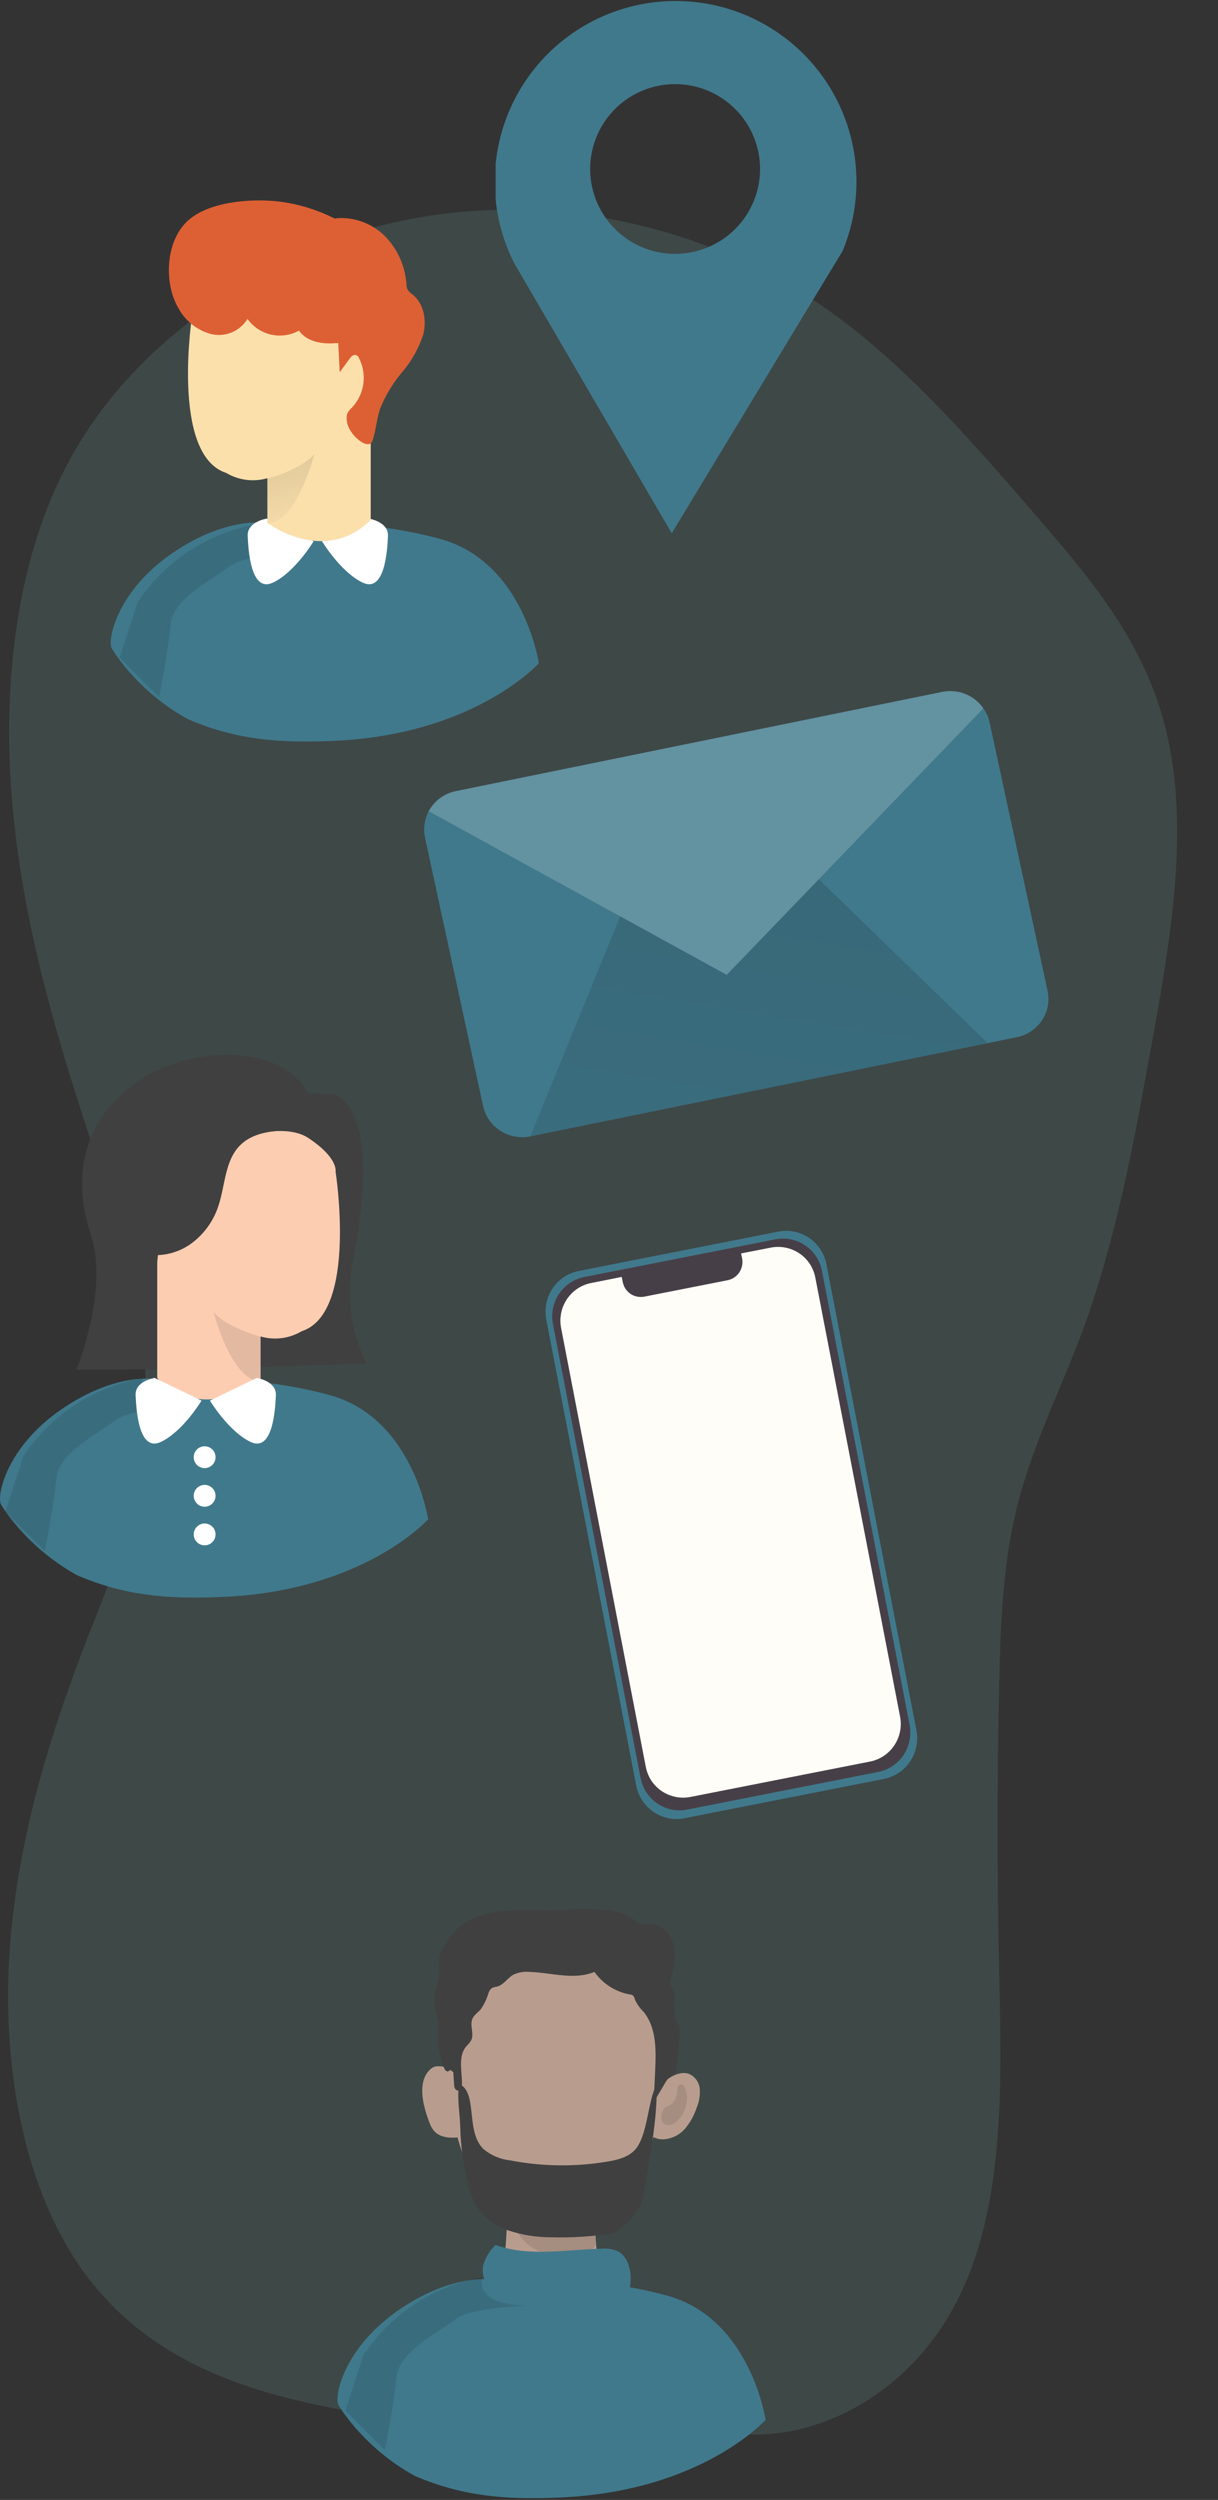 <svg width="231" height="474" viewBox="0 0 231 474" fill="none" xmlns="http://www.w3.org/2000/svg">
<rect x="0" y="0" width="231" height="474" fill="#333333" stroke="none"/>
<path opacity="0.18" d="M216.541 208.234L218.982 194.903C222.43 175.438 225.821 154.495 220.441 135.815C216.044 120.641 206.52 109.419 197.416 98.827C185.394 84.896 173.264 70.863 159.407 60.496C126.724 36.048 80.376 32.566 46.59 53.614C33.127 61.994 20.068 73.194 11.805 89.893C3.186 107.281 0.617 129.237 2.154 150.101C3.691 170.966 9.052 190.989 15.227 210.15C22.112 231.566 30.262 254.252 27.063 277.159C25.399 289.12 20.745 299.854 16.566 310.619C9.213 329.548 3.025 349.781 1.754 371.121C0.483 392.462 4.656 415.131 15.7 430.535C26.458 445.51 42.14 451.862 57.333 455.36C73.106 459.081 89.176 459.856 105.093 457.661C120.544 455.559 135.185 464.297 151.039 460.749C163.46 457.95 175.47 449.102 182.259 434.758C190.676 416.964 189.948 394.256 189.485 373.104C189.093 355.136 189.1 337.165 189.508 319.193C189.75 308.175 190.175 297.009 192.696 286.522C195.552 274.544 200.933 264.044 205.143 252.816C210.367 238.762 213.708 223.576 216.541 208.234Z" fill="#70A9A1"/>
<g clip-path="url(#clip0)">
<path d="M126.921 0.208C121.181 0.411 115.585 2.051 110.645 4.976C105.705 7.901 101.58 12.018 98.646 16.95C95.713 21.881 94.065 27.469 93.855 33.202C93.645 38.934 94.879 44.628 97.444 49.761L99.631 53.513L127.399 101.115L154.506 56.324L159.818 47.569C162.015 42.269 162.846 36.503 162.233 30.8C161.62 25.096 159.584 19.637 156.311 14.924C153.038 10.21 148.632 6.393 143.499 3.822C138.365 1.251 132.668 0.008 126.929 0.207L126.921 0.208ZM127.475 15.958C130.659 15.847 133.805 16.682 136.515 18.356C139.224 20.031 141.376 22.471 142.697 25.367C144.019 28.263 144.451 31.485 143.939 34.627C143.427 37.768 141.994 40.687 139.821 43.015C137.649 45.343 134.834 46.975 131.732 47.705C128.631 48.435 125.383 48.23 122.398 47.116C119.413 46.002 116.827 44.029 114.964 41.447C113.102 38.864 112.049 35.788 111.937 32.607C111.862 30.495 112.205 28.388 112.946 26.408C113.687 24.428 114.81 22.613 116.253 21.067C117.696 19.521 119.43 18.274 121.355 17.398C123.281 16.521 125.36 16.032 127.475 15.958Z" fill="#40798C"/>
</g>
<path d="M32.677 104.882C43.177 97.692 50.706 99.192 50.706 99.192C50.706 99.192 67.727 97.842 83.546 102.202C99.367 106.562 102.196 125.752 102.196 125.752C102.196 125.752 90.106 139.272 63.416 140.462C53.676 140.896 45.176 140.462 35.676 136.382C26.876 131.582 22.01 124.425 21.177 122.882C20.344 121.339 22.176 112.072 32.677 104.882Z" fill="#40798C"/>
<path d="M48.696 99.382C48.696 99.382 46.516 104.592 57.386 104.812C57.386 104.812 46.516 105.032 43.476 107.422C40.436 109.812 32.826 113.502 32.396 118.292C31.966 123.082 30.177 132.182 30.177 132.182L22.677 124.682L26.096 114.212C28.656 110.332 31.98 107.016 35.867 104.466C39.753 101.916 44.118 100.186 48.696 99.382Z" fill="url(#paint0_linear)" fill-opacity="0.1"/>
<path d="M50.587 98.332C50.587 98.332 46.856 98.902 46.977 101.602C47.096 104.302 47.547 112.432 51.736 110.482C55.926 108.532 59.477 102.632 59.477 102.632L50.587 98.332Z" fill="white"/>
<path d="M69.957 98.332C69.957 98.332 73.687 98.902 73.577 101.602C73.467 104.302 72.997 112.432 68.817 110.482C64.637 108.532 61.077 102.632 61.077 102.632L69.957 98.332Z" fill="white"/>
<path d="M36.487 59.412C36.487 59.412 32.247 86.242 42.907 89.672C44.069 90.363 45.361 90.808 46.703 90.98C48.044 91.152 49.407 91.047 50.707 90.672V99.152C50.707 99.152 61.477 107.292 70.307 98.582V76.752C70.307 76.752 69.307 63.402 66.637 64.822C66.027 65.162 60.637 64.602 59.757 54.822C59.757 54.822 47.377 49.322 41.647 53.102C35.917 56.882 36.487 59.412 36.487 59.412Z" fill="#FBE0AC"/>
<path d="M33.877 58.512C34.525 59.689 35.404 60.723 36.46 61.553C37.517 62.383 38.73 62.991 40.027 63.342C41.334 63.654 42.707 63.544 43.948 63.028C45.189 62.513 46.235 61.618 46.937 60.472C48.008 61.975 49.594 63.032 51.394 63.442C53.194 63.851 55.081 63.584 56.697 62.692C58.117 64.692 60.827 65.242 63.257 65.092C66.372 64.952 69.339 63.72 71.637 61.612C72.754 60.544 73.607 59.231 74.127 57.776C74.648 56.322 74.823 54.766 74.637 53.232C74.107 49.642 71.397 46.752 68.497 44.582C63.913 41.089 58.479 38.883 52.757 38.192C47.587 37.612 39.327 38.192 35.367 42.092C31.407 45.992 31.047 53.752 33.877 58.512Z" fill="#DD6034"/>
<path d="M50.707 90.752C50.707 90.752 57.237 89.032 59.647 86.052C59.647 86.052 56.317 99.122 50.707 99.232V90.752Z" fill="url(#paint1_linear)" fill-opacity="0.2"/>
<path d="M63.957 61.332L64.427 70.582L66.287 68.042C66.567 67.652 66.947 67.232 67.417 67.312C67.887 67.392 67.997 67.722 68.157 68.042C68.882 69.532 69.14 71.207 68.898 72.847C68.655 74.487 67.923 76.015 66.797 77.232C66.401 77.573 66.077 77.992 65.847 78.462C65.735 78.869 65.708 79.294 65.767 79.712C65.957 82.412 69.937 85.582 70.617 83.622C71.297 81.662 71.427 79.532 72.067 77.552C73.08 75.005 74.502 72.64 76.277 70.552C78.07 68.456 79.429 66.026 80.277 63.402C80.937 60.742 80.417 57.612 78.277 55.862C77.875 55.605 77.534 55.264 77.277 54.862C77.155 54.542 77.091 54.204 77.087 53.862C76.85 50.54 75.476 47.4 73.197 44.972C72.05 43.772 70.663 42.829 69.125 42.205C67.588 41.581 65.935 41.291 64.277 41.352C63.715 41.355 63.162 41.485 62.657 41.732C62.197 42.05 61.809 42.461 61.519 42.938C61.227 43.415 61.039 43.948 60.967 44.502C59.897 49.502 62.217 54.502 63.087 59.582" fill="#DD6034"/>
<path d="M11.677 267.199C22.177 260.009 29.706 261.509 29.706 261.509C29.706 261.509 46.727 260.159 62.547 264.519C78.367 268.879 81.197 288.069 81.197 288.069C81.197 288.069 69.106 301.589 42.416 302.779C32.676 303.213 24.176 302.779 14.676 298.699C5.876 293.899 1.01 286.742 0.177 285.199C-0.656 283.655 1.176 274.388 11.677 267.199Z" fill="#40798C"/>
<path d="M66.919 239.182C69.09 228.102 71.04 211.002 63.41 207.502L58.41 207.272C58.41 207.272 54.739 198.772 40.039 200.152C25.34 201.532 10.52 213.922 17.22 234.052C20.7 244.492 14.52 259.682 14.52 259.682L36.139 259.602L69.519 258.542C66.532 252.554 65.618 245.745 66.919 239.182Z" fill="#404040"/>
<path d="M63.64 222.132C63.64 222.132 67.88 248.962 57.22 252.402C56.058 253.094 54.766 253.54 53.424 253.712C52.082 253.884 50.72 253.778 49.42 253.402V261.892C49.42 261.892 38.65 270.032 29.82 261.312V239.412C29.82 239.412 30.82 226.072 33.49 227.492C34.1 227.822 39.49 227.262 40.37 217.492C40.37 217.492 52.75 211.982 58.48 215.772C64.21 219.562 63.64 222.132 63.64 222.132Z" fill="#FDCDB2"/>
<path d="M49.42 253.431C49.42 253.431 42.891 251.711 40.48 248.731C40.48 248.731 43.8 261.801 49.42 261.921V253.431Z" fill="black" fill-opacity="0.1"/>
<path d="M54.77 214.351C51.46 214.351 47.86 214.821 45.53 217.161C42.65 220.051 42.72 224.651 41.46 228.531C40.529 231.488 38.666 234.063 36.15 235.871C34.889 236.76 33.465 237.388 31.959 237.719C30.453 238.051 28.896 238.079 27.38 237.801C27.068 237.769 26.767 237.673 26.493 237.52C26.22 237.367 25.98 237.16 25.79 236.911C25.579 236.463 25.506 235.962 25.58 235.471C25.87 229.971 26.52 224.281 29.36 219.571C30.945 216.967 33.133 214.782 35.74 213.201C37.254 212.234 38.96 211.607 40.74 211.361C44.24 210.961 47.64 212.521 50.81 214.051" fill="#404040"/>
<path d="M48.7 261.262C48.7 261.262 52.43 261.832 52.32 264.532C52.21 267.232 51.74 275.362 47.56 273.412C43.38 271.462 39.82 265.562 39.82 265.562L48.7 261.262Z" fill="white"/>
<path d="M38.81 278.362C39.953 278.362 40.88 277.435 40.88 276.292C40.88 275.148 39.953 274.222 38.81 274.222C37.667 274.222 36.74 275.148 36.74 276.292C36.74 277.435 37.667 278.362 38.81 278.362Z" fill="white"/>
<path d="M38.81 285.682C39.953 285.682 40.88 284.755 40.88 283.612C40.88 282.468 39.953 281.542 38.81 281.542C37.667 281.542 36.74 282.468 36.74 283.612C36.74 284.755 37.667 285.682 38.81 285.682Z" fill="white"/>
<path d="M38.81 293.001C39.953 293.001 40.88 292.075 40.88 290.931C40.88 289.788 39.953 288.861 38.81 288.861C37.667 288.861 36.74 289.788 36.74 290.931C36.74 292.075 37.667 293.001 38.81 293.001Z" fill="white"/>
<path d="M27.02 261.312C27.02 261.312 24.84 266.522 35.709 266.742C35.709 266.742 24.84 266.962 21.799 269.352C18.759 271.742 11.149 275.432 10.72 280.222C10.29 285.012 8.5 294.111 8.5 294.111L1 286.611L4.42 276.142C6.979 272.262 10.304 268.945 14.19 266.395C18.076 263.845 22.442 262.115 27.02 261.312Z" fill="url(#paint2_linear)" fill-opacity="0.1"/>
<path d="M29.33 261.262C29.33 261.262 25.6 261.832 25.72 264.532C25.84 267.232 26.29 275.362 30.48 273.412C34.67 271.462 38.22 265.562 38.22 265.562L29.33 261.262Z" fill="white"/>
<path d="M75.677 437.947C86.177 430.758 93.707 432.258 93.707 432.258C93.707 432.258 110.727 430.908 126.547 435.268C142.367 439.628 145.196 458.818 145.196 458.818C145.196 458.818 133.107 472.338 106.417 473.528C96.676 473.962 88.176 473.528 78.676 469.447C69.876 464.647 65.01 457.491 64.177 455.947C63.344 454.404 65.176 445.137 75.677 437.947Z" fill="#40798C"/>
<path d="M96.29 417.19C96.29 417.19 96.07 429.38 94.99 431.87C93.91 434.36 103.46 441.97 113.24 435.02L113.89 431.97C113.89 431.97 112.16 423.5 113.24 416.11C114.32 408.72 96.29 417.19 96.29 417.19Z" fill="#B89D8E"/>
<path d="M96.14 418.79C96.14 418.79 97.85 426.98 105.09 427.55C112.33 428.12 112.92 425.67 112.92 425.67L113.1 415.17L96.14 418.79Z" fill="url(#paint3_linear)" fill-opacity="0.1"/>
<path d="M85.28 392.43C84.864 392.129 84.386 391.922 83.882 391.826C83.377 391.729 82.858 391.744 82.36 391.87C81.974 392.031 81.631 392.281 81.36 392.6C79.84 394.21 79.92 396.75 80.36 398.92C80.631 400.137 80.999 401.331 81.46 402.49C81.645 403.028 81.919 403.532 82.27 403.98C83.34 405.27 85.27 405.44 86.92 405.25C87.416 405.25 87.905 405.132 88.347 404.906C88.788 404.68 89.17 404.352 89.46 403.95C89.611 403.605 89.699 403.236 89.72 402.86C90.14 398.49 89.11 394.75 85.28 392.43Z" fill="#B89D8E"/>
<path d="M126.61 394.21C127.84 393.35 129.44 392.69 130.82 393.28C131.36 393.553 131.82 393.962 132.153 394.467C132.487 394.972 132.682 395.556 132.72 396.16C132.789 397.372 132.577 398.583 132.1 399.7C131.629 401.135 130.885 402.466 129.91 403.62C128.914 404.762 127.518 405.478 126.01 405.62C125.257 405.676 124.503 405.519 123.836 405.165C123.169 404.811 122.616 404.275 122.24 403.62C121.873 402.741 121.702 401.792 121.74 400.84C121.671 400.104 121.756 399.361 121.99 398.66C122.58 397.21 125.35 395.08 126.61 394.21Z" fill="#B89D8E"/>
<path d="M125.34 398.32C123.78 411.39 116.51 422.15 105.63 422.15C94.75 422.15 85.93 411.48 85.93 398.32C85.93 385.16 92.93 370.32 103.81 370.32C114.69 370.32 128.52 371.59 125.34 398.32Z" fill="#B89D8E"/>
<path d="M85.94 392.31L86.12 395.23C86.12 395.69 86.27 396.23 86.72 396.36C87.17 396.49 87.61 395.68 87.62 395.08C87.62 392.68 86.87 389.97 88.36 388.08C88.733 387.711 89.067 387.306 89.36 386.87C89.98 385.62 89.04 384.03 89.6 382.75C89.93 382.02 90.66 381.57 91.19 380.96C91.84 380.007 92.336 378.957 92.66 377.85C92.78 377.478 93.014 377.152 93.33 376.92C93.63 376.795 93.947 376.711 94.27 376.67C95.49 376.36 96.21 375.11 97.27 374.46C98.229 373.983 99.302 373.782 100.37 373.88C104.54 374.01 108.88 375.49 112.74 373.88C114.326 376.134 116.737 377.672 119.45 378.16C119.676 378.173 119.894 378.25 120.08 378.38C120.258 378.595 120.375 378.854 120.42 379.13C120.818 380.009 121.381 380.804 122.08 381.47C124.49 384.47 124.44 388.62 124.26 392.47L123.98 398.58L126.11 395C126.329 394.582 126.616 394.204 126.96 393.88C127.35 393.55 127.87 393.35 128.11 392.88C128.211 392.646 128.268 392.395 128.28 392.14L128.8 386.9C128.952 385.956 128.918 384.991 128.7 384.06C128.52 383.48 128.2 382.95 128.02 382.37C127.819 381.305 127.789 380.215 127.93 379.14C127.999 378.602 127.95 378.055 127.788 377.537C127.626 377.019 127.354 376.543 126.99 376.14C127.69 373.8 128.35 371.32 127.8 368.94C127.25 366.56 125.04 364.39 122.63 364.75C122.265 364.847 121.885 364.874 121.51 364.83C121.194 364.722 120.904 364.548 120.66 364.32C118.978 362.996 116.927 362.227 114.79 362.12C112.272 361.96 109.747 361.96 107.23 362.12C101.57 362.59 95.63 361.42 90.34 363.46C89.066 363.93 87.892 364.635 86.88 365.54C85.835 366.606 84.937 367.807 84.21 369.11C83.803 369.69 83.502 370.336 83.32 371.02C83.234 371.771 83.234 372.529 83.32 373.28C83.32 375.79 82.04 378.28 82.46 380.73C82.61 381.64 82.98 382.49 83.11 383.4C83.18 384.229 83.18 385.061 83.11 385.89C83.041 387.986 83.408 390.074 84.19 392.02C84.32 392.35 84.53 392.73 84.89 392.76C85.25 392.79 85.62 391.92 85.94 392.31Z" fill="#404040"/>
<path d="M88.81 414.27C89.08 415.48 89.497 416.652 90.05 417.76C91.471 420.171 93.71 421.991 96.36 422.89C98.995 423.766 101.754 424.209 104.53 424.2C108.256 424.301 111.983 424.08 115.67 423.54C116.99 423.35 116.89 423.06 117.95 422.27C119.66 420.99 121.62 418.71 121.95 416.6C123.01 410.33 124.78 401.6 124.52 395.24C122.82 398.38 122.84 405.1 120.37 407.68C119.03 409.07 117.03 409.55 115.13 409.86C109.018 410.873 102.773 410.788 96.69 409.61C94.85 409.402 93.112 408.658 91.69 407.47C89.53 405.34 89.69 401.91 89.22 398.91C89.03 397.59 88.52 395.62 87.07 395.18C86.63 397.81 87.23 400.69 87.29 403.34C87.379 407.029 87.889 410.697 88.81 414.27Z" fill="#404040"/>
<path d="M83.93 396.62C83.934 396.32 83.897 396.02 83.82 395.73C83.779 395.586 83.695 395.457 83.578 395.363C83.462 395.268 83.319 395.211 83.17 395.2C82.85 395.2 82.62 395.5 82.47 395.78C81.932 396.966 81.878 398.315 82.32 399.54C82.647 400.79 83.419 401.878 84.49 402.6C84.751 402.795 85.063 402.913 85.388 402.939C85.713 402.966 86.04 402.9 86.33 402.75C87.33 402.06 86.94 400.04 86.04 399.48C85.49 399.14 85.04 399.18 84.61 398.58C84.198 398.006 83.962 397.326 83.93 396.62Z" fill="url(#paint4_linear)"/>
<path d="M128.411 396.62C128.406 396.32 128.443 396.02 128.521 395.73C128.561 395.586 128.646 395.457 128.762 395.363C128.878 395.268 129.021 395.211 129.171 395.2C129.491 395.2 129.721 395.5 129.871 395.78C130.408 396.966 130.462 398.315 130.021 399.54C129.693 400.79 128.921 401.878 127.851 402.6C127.589 402.795 127.277 402.913 126.952 402.939C126.627 402.966 126.3 402.9 126.011 402.75C125.011 402.06 125.411 400.04 126.301 399.48C126.851 399.14 127.301 399.18 127.731 398.58C128.142 398.006 128.378 397.326 128.411 396.62Z" fill="url(#paint5_linear)" fill-opacity="0.1"/>
<path d="M117.25 426.88C116.248 426.426 115.144 426.247 114.05 426.36C107.3 426.54 100.32 427.94 93.97 425.65C92.881 426.707 92.083 428.026 91.65 429.48C91 432.55 93.59 435.4 96.39 436.8C101.12 439.18 106.66 439.13 111.94 438.8C114.01 438.68 116.25 438.47 117.79 437.07C120.24 434.89 120.37 428.63 117.25 426.88Z" fill="#40798C"/>
<path d="M91.519 431.76C91.519 431.76 89.34 436.97 100.21 437.19C100.21 437.19 89.34 437.41 86.299 439.8C83.26 442.19 75.65 445.88 75.219 450.67C74.79 455.46 73 464.56 73 464.56L65.5 457.06L68.919 446.59C71.479 442.71 74.804 439.394 78.69 436.844C82.576 434.294 86.942 432.564 91.519 431.76Z" fill="url(#paint6_linear)" fill-opacity="0.1"/>
<path d="M100.591 215.464L192.853 196.659C194.815 196.257 196.53 195.106 197.623 193.458C198.715 191.81 199.096 189.799 198.681 187.867L187.68 136.96C187.479 136.006 187.078 135.103 186.501 134.31C185.66 133.089 184.469 132.14 183.082 131.583C181.694 131.026 180.172 130.887 178.708 131.182L86.429 150.005C85.342 150.23 84.319 150.687 83.434 151.344C82.548 152.002 81.821 152.843 81.304 153.809C80.501 155.342 80.254 157.101 80.602 158.796L91.621 209.72C91.83 210.674 92.227 211.58 92.791 212.385C93.354 213.191 94.073 213.88 94.906 214.413C95.739 214.947 96.67 215.314 97.645 215.494C98.621 215.674 99.622 215.664 100.591 215.464Z" fill="#40798C"/>
<path d="M81.304 153.809L137.826 184.841L186.501 134.31C185.66 133.089 184.469 132.14 183.082 131.583C181.694 131.026 180.172 130.887 178.708 131.182L86.429 150.005C85.342 150.23 84.319 150.687 83.434 151.344C82.548 152.002 81.821 152.843 81.304 153.809Z" fill="url(#paint7_linear)" fill-opacity="0.45"/>
<path d="M155.3 166.714L187.316 197.771L100.592 215.464L117.623 173.736L137.827 184.841L155.3 166.714Z" fill="url(#paint8_linear)" fill-opacity="0.45"/>
<path d="M156.742 239.733L173.801 328.068C174.196 330.115 173.77 332.236 172.617 333.966C171.465 335.696 169.679 336.892 167.654 337.292L129.806 344.748C127.781 345.152 125.682 344.727 123.967 343.567C122.253 342.408 121.064 340.608 120.663 338.563L103.604 250.209C103.209 248.163 103.634 246.043 104.785 244.313C105.937 242.584 107.721 241.387 109.745 240.985L147.587 233.522C148.589 233.321 149.622 233.321 150.624 233.522C151.627 233.723 152.581 234.122 153.431 234.696C154.281 235.27 155.011 236.007 155.579 236.866C156.147 237.725 156.542 238.688 156.742 239.701V239.733Z" fill="#40798C"/>
<path d="M147.067 234.981L110.812 242.127C106.734 242.931 104.073 246.923 104.868 251.043L121.489 337.108C122.285 341.228 126.236 343.916 130.314 343.112L166.569 335.966C170.647 335.162 173.308 331.17 172.513 327.05L155.892 240.986C155.096 236.866 151.145 234.177 147.067 234.981Z" fill="#473F47"/>
<path d="M154.625 242.212L170.718 325.551C171.064 327.444 170.651 329.398 169.571 330.984C168.49 332.57 166.831 333.657 164.957 334.008L130.989 340.702C129.744 340.954 128.456 340.872 127.253 340.463C126.054 340.072 124.981 339.365 124.144 338.414C123.306 337.464 122.735 336.306 122.488 335.058L106.401 251.713C106.057 249.818 106.473 247.863 107.555 246.277C108.638 244.691 110.299 243.605 112.174 243.256L117.91 242.111L118.128 243.168C118.272 243.838 118.609 244.45 119.097 244.927C119.585 245.404 120.201 245.725 120.869 245.848C121.315 245.937 121.774 245.937 122.22 245.848L137.99 242.74C138.888 242.562 139.682 242.034 140.199 241.27C140.716 240.506 140.916 239.568 140.755 238.657L140.549 237.656L146.155 236.561C147.981 236.196 149.877 236.549 151.455 237.549C152.271 238.066 152.974 238.746 153.519 239.548C154.064 240.35 154.441 241.257 154.625 242.212Z" fill="#FEFDF7"/>
<defs>
<linearGradient id="paint0_linear" x1="12213.2" y1="9758.16" x2="10729.8" y2="5044.98" gradientUnits="userSpaceOnUse">
<stop stop-opacity="0"/>
<stop offset="0.99"/>
</linearGradient>
<linearGradient id="paint1_linear" x1="57.487" y1="101.942" x2="50.037" y2="71.902" gradientUnits="userSpaceOnUse">
<stop stop-opacity="0"/>
<stop offset="0.99"/>
</linearGradient>
<linearGradient id="paint2_linear" x1="12191.5" y1="9920.09" x2="10708.2" y2="5206.91" gradientUnits="userSpaceOnUse">
<stop stop-opacity="0"/>
<stop offset="0.99"/>
</linearGradient>
<linearGradient id="paint3_linear" x1="5989.57" y1="3067.06" x2="6029.23" y2="2253.64" gradientUnits="userSpaceOnUse">
<stop stop-opacity="0"/>
<stop offset="0.99"/>
</linearGradient>
<linearGradient id="paint4_linear" x1="1673.34" y1="1690.22" x2="1722.91" y2="1685.68" gradientUnits="userSpaceOnUse">
<stop stop-opacity="0"/>
<stop offset="0.99"/>
</linearGradient>
<linearGradient id="paint5_linear" x1="4692.34" y1="1690.22" x2="4642.8" y2="1685.68" gradientUnits="userSpaceOnUse">
<stop stop-opacity="0"/>
<stop offset="0.99"/>
</linearGradient>
<linearGradient id="paint6_linear" x1="12256" y1="10090.5" x2="10772.7" y2="5377.35" gradientUnits="userSpaceOnUse">
<stop stop-opacity="0"/>
<stop offset="0.99"/>
</linearGradient>
<linearGradient id="paint7_linear" x1="100.288" y1="75.523" x2="171.189" y2="226.413" gradientUnits="userSpaceOnUse">
<stop offset="0.01" stop-color="white" stop-opacity="0.41"/>
</linearGradient>
<linearGradient id="paint8_linear" x1="166.373" y1="71.236" x2="107.786" y2="424.236" gradientUnits="userSpaceOnUse">
<stop offset="0.01"/>
<stop offset="0.08" stop-opacity="0.69"/>
<stop offset="0.21" stop-opacity="0.32"/>
<stop offset="1" stop-opacity="0"/>
</linearGradient>
<clipPath id="clip0">
<rect width="69" height="111" fill="white" transform="translate(94)"/>
</clipPath>
</defs>
</svg>
